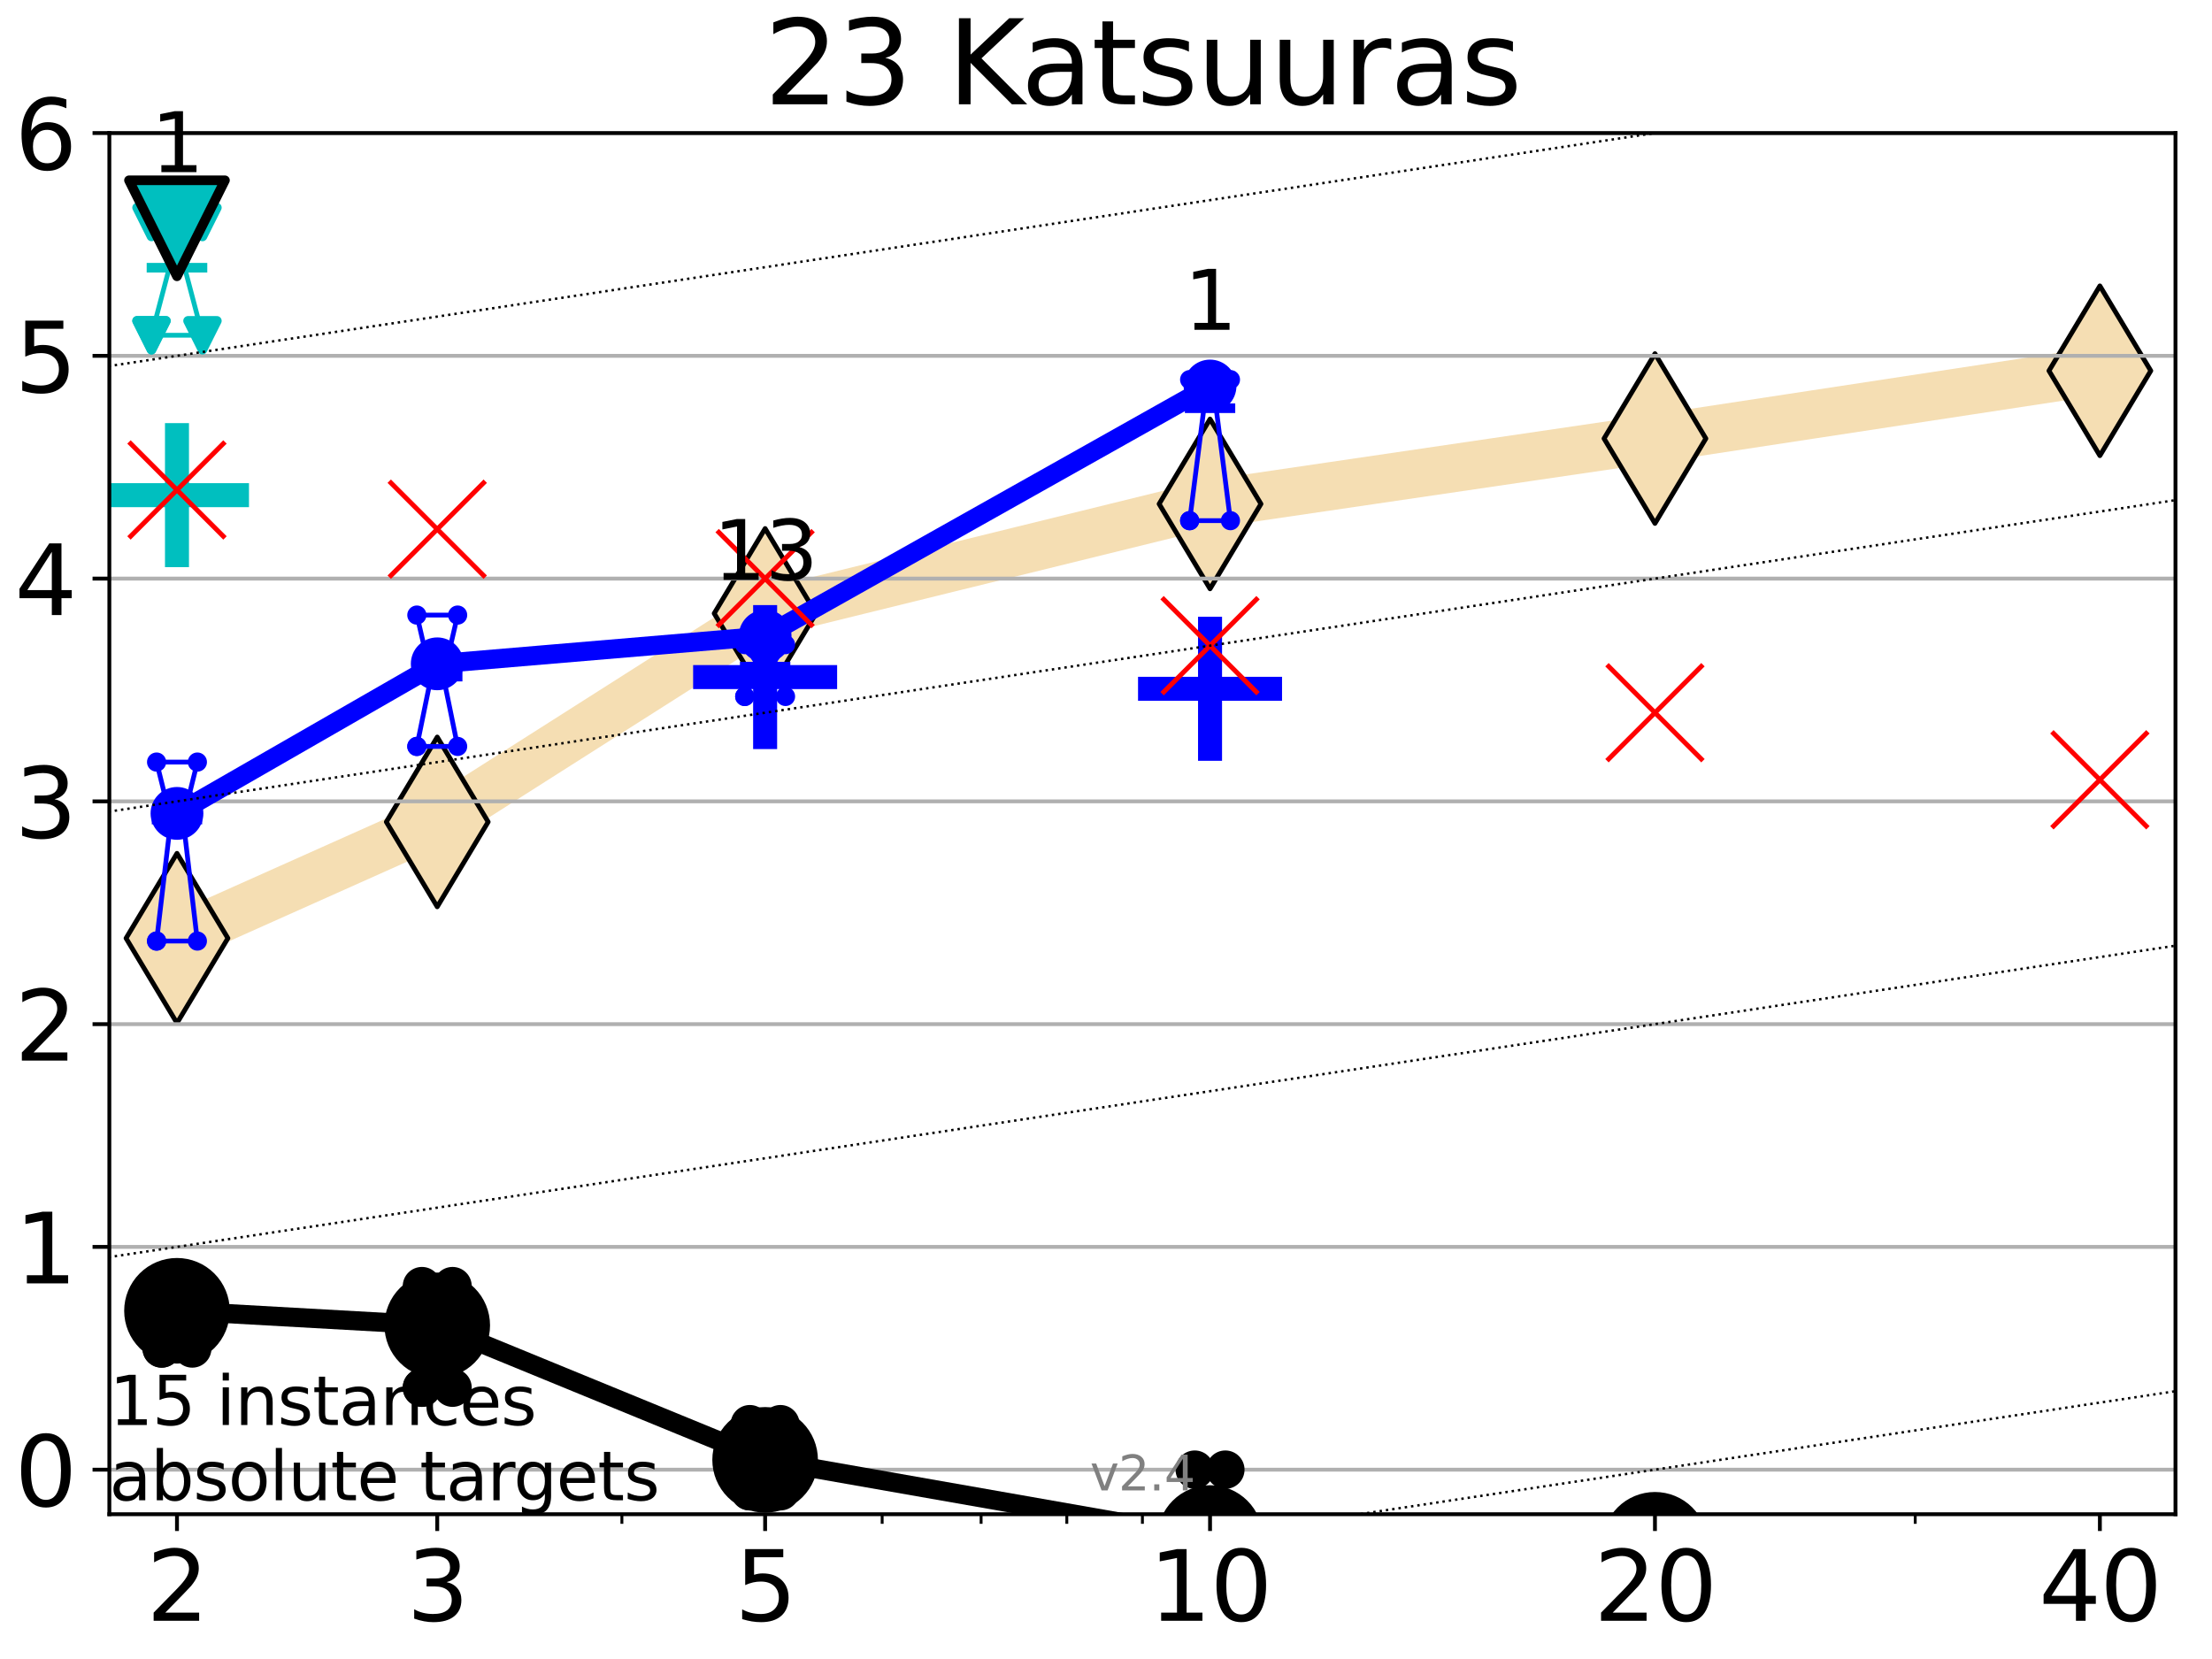 <?xml version="1.0" encoding="utf-8" standalone="no"?>
<!DOCTYPE svg PUBLIC "-//W3C//DTD SVG 1.1//EN"
  "http://www.w3.org/Graphics/SVG/1.1/DTD/svg11.dtd">
<svg height="345.6pt" version="1.1" viewBox="0 0 460.8 345.6" width="460.8pt" xmlns="http://www.w3.org/2000/svg" xmlns:xlink="http://www.w3.org/1999/xlink">
 <defs>
  <style type="text/css">*{stroke-linecap:butt;stroke-linejoin:round;}</style>
 </defs>
 <g id="figure_1">
  <g id="patch_1">
   <path d="M 0 345.6 
L 460.8 345.6 
L 460.8 0 
L 0 0 
z
" style="fill:#ffffff;"/>
  </g>
  <g id="axes_1">
   <g id="patch_2">
    <path d="M 22.78 315.44 
L 453.192 315.44 
L 453.192 27.72 
L 22.78 27.72 
z
" style="fill:#ffffff;"/>
   </g>
   <g id="line2d_1">
    <path clip-path="url(#p72fdf18b31)" d="M 36.868 195.451 
L 91.085 171.219 
L 159.39 127.787 
L 252.074 104.978 
L 344.758 91.355 
L 437.443 77.239 
" style="fill:none;stroke:#f5deb3;stroke-linecap:square;stroke-width:10;"/>
    <defs>
     <path d="M 0 17.678 
L 10.607 0 
L 0 -17.678 
L -10.607 0 
z
" id="m5c89191f51" style="stroke:#000000;stroke-linejoin:miter;"/>
    </defs>
    <g clip-path="url(#p72fdf18b31)">
     <use style="fill:#f5deb3;stroke:#000000;stroke-linejoin:miter;" x="36.868" xlink:href="#m5c89191f51" y="195.451"/>
     <use style="fill:#f5deb3;stroke:#000000;stroke-linejoin:miter;" x="91.085" xlink:href="#m5c89191f51" y="171.219"/>
     <use style="fill:#f5deb3;stroke:#000000;stroke-linejoin:miter;" x="159.39" xlink:href="#m5c89191f51" y="127.787"/>
     <use style="fill:#f5deb3;stroke:#000000;stroke-linejoin:miter;" x="252.074" xlink:href="#m5c89191f51" y="104.978"/>
     <use style="fill:#f5deb3;stroke:#000000;stroke-linejoin:miter;" x="344.758" xlink:href="#m5c89191f51" y="91.355"/>
     <use style="fill:#f5deb3;stroke:#000000;stroke-linejoin:miter;" x="437.443" xlink:href="#m5c89191f51" y="77.239"/>
    </g>
   </g>
   <g id="line2d_2">
    <defs>
     <path d="M -15 0 
L 15 0 
M 0 15 
L 0 -15 
" id="m16fdf30962" style="stroke:#0000ff;stroke-width:5;"/>
    </defs>
    <g clip-path="url(#p72fdf18b31)">
     <use style="fill:#0000ff;stroke:#0000ff;stroke-width:5;" x="159.39" xlink:href="#m16fdf30962" y="141.048"/>
    </g>
   </g>
   <g id="line2d_3">
    <g clip-path="url(#p72fdf18b31)">
     <use style="fill:#0000ff;stroke:#0000ff;stroke-width:5;" x="252.074" xlink:href="#m16fdf30962" y="143.487"/>
    </g>
   </g>
   <g id="line2d_4">
    <defs>
     <path d="M -15 0 
L 15 0 
M 0 15 
L 0 -15 
" id="m3447091679" style="stroke:#00bfbf;stroke-width:5;"/>
    </defs>
    <g clip-path="url(#p72fdf18b31)">
     <use style="fill:#00bfbf;stroke:#00bfbf;stroke-width:5;" x="36.868" xlink:href="#m3447091679" y="103.147"/>
    </g>
   </g>
   <g id="matplotlib.axis_1">
    <g id="xtick_1">
     <g id="line2d_5">
      <defs>
       <path d="M 0 0 
L 0 3.5 
" id="m9639f7bae0" style="stroke:#000000;stroke-width:0.8;"/>
      </defs>
      <g>
       <use style="stroke:#000000;stroke-width:0.8;" x="36.868" xlink:href="#m9639f7bae0" y="315.44"/>
      </g>
     </g>
     <g id="text_1">
      <!-- 2 -->
      <g transform="translate(30.506 337.637)scale(0.2 -0.2)">
       <defs>
        <path d="M 1228 531 
L 3431 531 
L 3431 0 
L 469 0 
L 469 531 
Q 828 903 1448 1529 
Q 2069 2156 2228 2338 
Q 2531 2678 2651 2914 
Q 2772 3150 2772 3378 
Q 2772 3750 2511 3984 
Q 2250 4219 1831 4219 
Q 1534 4219 1204 4116 
Q 875 4013 500 3803 
L 500 4441 
Q 881 4594 1212 4672 
Q 1544 4750 1819 4750 
Q 2544 4750 2975 4387 
Q 3406 4025 3406 3419 
Q 3406 3131 3298 2873 
Q 3191 2616 2906 2266 
Q 2828 2175 2409 1742 
Q 1991 1309 1228 531 
z
" id="DejaVuSans-32" transform="scale(0.016)"/>
       </defs>
       <use xlink:href="#DejaVuSans-32"/>
      </g>
     </g>
    </g>
    <g id="xtick_2">
     <g id="line2d_6">
      <g>
       <use style="stroke:#000000;stroke-width:0.8;" x="91.085" xlink:href="#m9639f7bae0" y="315.44"/>
      </g>
     </g>
     <g id="text_2">
      <!-- 3 -->
      <g transform="translate(84.723 337.637)scale(0.2 -0.2)">
       <defs>
        <path d="M 2597 2516 
Q 3050 2419 3304 2112 
Q 3559 1806 3559 1356 
Q 3559 666 3084 287 
Q 2609 -91 1734 -91 
Q 1441 -91 1130 -33 
Q 819 25 488 141 
L 488 750 
Q 750 597 1062 519 
Q 1375 441 1716 441 
Q 2309 441 2620 675 
Q 2931 909 2931 1356 
Q 2931 1769 2642 2001 
Q 2353 2234 1838 2234 
L 1294 2234 
L 1294 2753 
L 1863 2753 
Q 2328 2753 2575 2939 
Q 2822 3125 2822 3475 
Q 2822 3834 2567 4026 
Q 2313 4219 1838 4219 
Q 1578 4219 1281 4162 
Q 984 4106 628 3988 
L 628 4550 
Q 988 4650 1302 4700 
Q 1616 4750 1894 4750 
Q 2613 4750 3031 4423 
Q 3450 4097 3450 3541 
Q 3450 3153 3228 2886 
Q 3006 2619 2597 2516 
z
" id="DejaVuSans-33" transform="scale(0.016)"/>
       </defs>
       <use xlink:href="#DejaVuSans-33"/>
      </g>
     </g>
    </g>
    <g id="xtick_3">
     <g id="line2d_7">
      <g>
       <use style="stroke:#000000;stroke-width:0.8;" x="159.39" xlink:href="#m9639f7bae0" y="315.44"/>
      </g>
     </g>
     <g id="text_3">
      <!-- 5 -->
      <g transform="translate(153.028 337.637)scale(0.2 -0.2)">
       <defs>
        <path d="M 691 4666 
L 3169 4666 
L 3169 4134 
L 1269 4134 
L 1269 2991 
Q 1406 3038 1543 3061 
Q 1681 3084 1819 3084 
Q 2600 3084 3056 2656 
Q 3513 2228 3513 1497 
Q 3513 744 3044 326 
Q 2575 -91 1722 -91 
Q 1428 -91 1123 -41 
Q 819 9 494 109 
L 494 744 
Q 775 591 1075 516 
Q 1375 441 1709 441 
Q 2250 441 2565 725 
Q 2881 1009 2881 1497 
Q 2881 1984 2565 2268 
Q 2250 2553 1709 2553 
Q 1456 2553 1204 2497 
Q 953 2441 691 2322 
L 691 4666 
z
" id="DejaVuSans-35" transform="scale(0.016)"/>
       </defs>
       <use xlink:href="#DejaVuSans-35"/>
      </g>
     </g>
    </g>
    <g id="xtick_4">
     <g id="line2d_8">
      <g>
       <use style="stroke:#000000;stroke-width:0.8;" x="252.074" xlink:href="#m9639f7bae0" y="315.44"/>
      </g>
     </g>
     <g id="text_4">
      <!-- 10 -->
      <g transform="translate(239.349 337.637)scale(0.2 -0.2)">
       <defs>
        <path d="M 794 531 
L 1825 531 
L 1825 4091 
L 703 3866 
L 703 4441 
L 1819 4666 
L 2450 4666 
L 2450 531 
L 3481 531 
L 3481 0 
L 794 0 
L 794 531 
z
" id="DejaVuSans-31" transform="scale(0.016)"/>
        <path d="M 2034 4250 
Q 1547 4250 1301 3770 
Q 1056 3291 1056 2328 
Q 1056 1369 1301 889 
Q 1547 409 2034 409 
Q 2525 409 2770 889 
Q 3016 1369 3016 2328 
Q 3016 3291 2770 3770 
Q 2525 4250 2034 4250 
z
M 2034 4750 
Q 2819 4750 3233 4129 
Q 3647 3509 3647 2328 
Q 3647 1150 3233 529 
Q 2819 -91 2034 -91 
Q 1250 -91 836 529 
Q 422 1150 422 2328 
Q 422 3509 836 4129 
Q 1250 4750 2034 4750 
z
" id="DejaVuSans-30" transform="scale(0.016)"/>
       </defs>
       <use xlink:href="#DejaVuSans-31"/>
       <use x="63.623" xlink:href="#DejaVuSans-30"/>
      </g>
     </g>
    </g>
    <g id="xtick_5">
     <g id="line2d_9">
      <g>
       <use style="stroke:#000000;stroke-width:0.8;" x="344.758" xlink:href="#m9639f7bae0" y="315.44"/>
      </g>
     </g>
     <g id="text_5">
      <!-- 20 -->
      <g transform="translate(332.033 337.637)scale(0.2 -0.2)">
       <use xlink:href="#DejaVuSans-32"/>
       <use x="63.623" xlink:href="#DejaVuSans-30"/>
      </g>
     </g>
    </g>
    <g id="xtick_6">
     <g id="line2d_10">
      <g>
       <use style="stroke:#000000;stroke-width:0.8;" x="437.443" xlink:href="#m9639f7bae0" y="315.44"/>
      </g>
     </g>
     <g id="text_6">
      <!-- 40 -->
      <g transform="translate(424.718 337.637)scale(0.2 -0.2)">
       <defs>
        <path d="M 2419 4116 
L 825 1625 
L 2419 1625 
L 2419 4116 
z
M 2253 4666 
L 3047 4666 
L 3047 1625 
L 3713 1625 
L 3713 1100 
L 3047 1100 
L 3047 0 
L 2419 0 
L 2419 1100 
L 313 1100 
L 313 1709 
L 2253 4666 
z
" id="DejaVuSans-34" transform="scale(0.016)"/>
       </defs>
       <use xlink:href="#DejaVuSans-34"/>
       <use x="63.623" xlink:href="#DejaVuSans-30"/>
      </g>
     </g>
    </g>
    <g id="xtick_7">
     <g id="line2d_11">
      <defs>
       <path d="M 0 0 
L 0 2 
" id="m72adc80b83" style="stroke:#000000;stroke-width:0.6;"/>
      </defs>
      <g>
       <use style="stroke:#000000;stroke-width:0.6;" x="129.552" xlink:href="#m72adc80b83" y="315.44"/>
      </g>
     </g>
    </g>
    <g id="xtick_8">
     <g id="line2d_12">
      <g>
       <use style="stroke:#000000;stroke-width:0.6;" x="183.769" xlink:href="#m72adc80b83" y="315.44"/>
      </g>
     </g>
    </g>
    <g id="xtick_9">
     <g id="line2d_13">
      <g>
       <use style="stroke:#000000;stroke-width:0.6;" x="204.381" xlink:href="#m72adc80b83" y="315.44"/>
      </g>
     </g>
    </g>
    <g id="xtick_10">
     <g id="line2d_14">
      <g>
       <use style="stroke:#000000;stroke-width:0.6;" x="222.237" xlink:href="#m72adc80b83" y="315.44"/>
      </g>
     </g>
    </g>
    <g id="xtick_11">
     <g id="line2d_15">
      <g>
       <use style="stroke:#000000;stroke-width:0.6;" x="237.986" xlink:href="#m72adc80b83" y="315.44"/>
      </g>
     </g>
    </g>
    <g id="xtick_12">
     <g id="line2d_16">
      <g>
       <use style="stroke:#000000;stroke-width:0.6;" x="398.975" xlink:href="#m72adc80b83" y="315.44"/>
      </g>
     </g>
    </g>
   </g>
   <g id="matplotlib.axis_2">
    <g id="ytick_1">
     <g id="line2d_17">
      <path clip-path="url(#p72fdf18b31)" d="M 22.78 306.159 
L 453.192 306.159 
" style="fill:none;stroke:#b0b0b0;stroke-linecap:square;stroke-width:0.8;"/>
     </g>
     <g id="line2d_18">
      <defs>
       <path d="M 0 0 
L -3.5 0 
" id="mef3f849680" style="stroke:#000000;stroke-width:0.8;"/>
      </defs>
      <g>
       <use style="stroke:#000000;stroke-width:0.8;" x="22.78" xlink:href="#mef3f849680" y="306.159"/>
      </g>
     </g>
     <g id="text_7">
      <!-- 0 -->
      <g transform="translate(3.055 313.757)scale(0.2 -0.2)">
       <use xlink:href="#DejaVuSans-30"/>
      </g>
     </g>
    </g>
    <g id="ytick_2">
     <g id="line2d_19">
      <path clip-path="url(#p72fdf18b31)" d="M 22.78 259.752 
L 453.192 259.752 
" style="fill:none;stroke:#b0b0b0;stroke-linecap:square;stroke-width:0.8;"/>
     </g>
     <g id="line2d_20">
      <g>
       <use style="stroke:#000000;stroke-width:0.8;" x="22.78" xlink:href="#mef3f849680" y="259.752"/>
      </g>
     </g>
     <g id="text_8">
      <!-- 1 -->
      <g transform="translate(3.055 267.351)scale(0.2 -0.2)">
       <use xlink:href="#DejaVuSans-31"/>
      </g>
     </g>
    </g>
    <g id="ytick_3">
     <g id="line2d_21">
      <path clip-path="url(#p72fdf18b31)" d="M 22.78 213.346 
L 453.192 213.346 
" style="fill:none;stroke:#b0b0b0;stroke-linecap:square;stroke-width:0.8;"/>
     </g>
     <g id="line2d_22">
      <g>
       <use style="stroke:#000000;stroke-width:0.8;" x="22.78" xlink:href="#mef3f849680" y="213.346"/>
      </g>
     </g>
     <g id="text_9">
      <!-- 2 -->
      <g transform="translate(3.055 220.944)scale(0.2 -0.2)">
       <use xlink:href="#DejaVuSans-32"/>
      </g>
     </g>
    </g>
    <g id="ytick_4">
     <g id="line2d_23">
      <path clip-path="url(#p72fdf18b31)" d="M 22.78 166.939 
L 453.192 166.939 
" style="fill:none;stroke:#b0b0b0;stroke-linecap:square;stroke-width:0.8;"/>
     </g>
     <g id="line2d_24">
      <g>
       <use style="stroke:#000000;stroke-width:0.8;" x="22.78" xlink:href="#mef3f849680" y="166.939"/>
      </g>
     </g>
     <g id="text_10">
      <!-- 3 -->
      <g transform="translate(3.055 174.538)scale(0.2 -0.2)">
       <use xlink:href="#DejaVuSans-33"/>
      </g>
     </g>
    </g>
    <g id="ytick_5">
     <g id="line2d_25">
      <path clip-path="url(#p72fdf18b31)" d="M 22.78 120.533 
L 453.192 120.533 
" style="fill:none;stroke:#b0b0b0;stroke-linecap:square;stroke-width:0.8;"/>
     </g>
     <g id="line2d_26">
      <g>
       <use style="stroke:#000000;stroke-width:0.8;" x="22.78" xlink:href="#mef3f849680" y="120.533"/>
      </g>
     </g>
     <g id="text_11">
      <!-- 4 -->
      <g transform="translate(3.055 128.131)scale(0.2 -0.2)">
       <use xlink:href="#DejaVuSans-34"/>
      </g>
     </g>
    </g>
    <g id="ytick_6">
     <g id="line2d_27">
      <path clip-path="url(#p72fdf18b31)" d="M 22.78 74.126 
L 453.192 74.126 
" style="fill:none;stroke:#b0b0b0;stroke-linecap:square;stroke-width:0.8;"/>
     </g>
     <g id="line2d_28">
      <g>
       <use style="stroke:#000000;stroke-width:0.8;" x="22.78" xlink:href="#mef3f849680" y="74.126"/>
      </g>
     </g>
     <g id="text_12">
      <!-- 5 -->
      <g transform="translate(3.055 81.725)scale(0.2 -0.2)">
       <use xlink:href="#DejaVuSans-35"/>
      </g>
     </g>
    </g>
    <g id="ytick_7">
     <g id="line2d_29">
      <path clip-path="url(#p72fdf18b31)" d="M 22.78 27.72 
L 453.192 27.72 
" style="fill:none;stroke:#b0b0b0;stroke-linecap:square;stroke-width:0.8;"/>
     </g>
     <g id="line2d_30">
      <g>
       <use style="stroke:#000000;stroke-width:0.8;" x="22.78" xlink:href="#mef3f849680" y="27.72"/>
      </g>
     </g>
     <g id="text_13">
      <!-- 6 -->
      <g transform="translate(3.055 35.318)scale(0.2 -0.2)">
       <defs>
        <path d="M 2113 2584 
Q 1688 2584 1439 2293 
Q 1191 2003 1191 1497 
Q 1191 994 1439 701 
Q 1688 409 2113 409 
Q 2538 409 2786 701 
Q 3034 994 3034 1497 
Q 3034 2003 2786 2293 
Q 2538 2584 2113 2584 
z
M 3366 4563 
L 3366 3988 
Q 3128 4100 2886 4159 
Q 2644 4219 2406 4219 
Q 1781 4219 1451 3797 
Q 1122 3375 1075 2522 
Q 1259 2794 1537 2939 
Q 1816 3084 2150 3084 
Q 2853 3084 3261 2657 
Q 3669 2231 3669 1497 
Q 3669 778 3244 343 
Q 2819 -91 2113 -91 
Q 1303 -91 875 529 
Q 447 1150 447 2328 
Q 447 3434 972 4092 
Q 1497 4750 2381 4750 
Q 2619 4750 2861 4703 
Q 3103 4656 3366 4563 
z
" id="DejaVuSans-36" transform="scale(0.016)"/>
       </defs>
       <use xlink:href="#DejaVuSans-36"/>
      </g>
     </g>
    </g>
   </g>
   <g id="line2d_31">
    <path clip-path="url(#p72fdf18b31)" d="M 33.682 280.91 
L 35.912 275.845 
L 33.682 270.047 
L 40.054 270.047 
L 37.824 275.845 
L 40.054 280.91 
L 33.682 280.91 
" style="fill:none;stroke:#000000;stroke-linecap:square;"/>
   </g>
   <g id="line2d_32">
    <path clip-path="url(#p72fdf18b31)" d="M 33.682 280.91 
L 40.054 280.91 
L 40.054 270.047 
L 33.682 270.047 
L 33.682 280.91 
" style="fill:none;"/>
    <defs>
     <path d="M 0 3 
C 0.796 3 1.559 2.684 2.121 2.121 
C 2.684 1.559 3 0.796 3 0 
C 3 -0.796 2.684 -1.559 2.121 -2.121 
C 1.559 -2.684 0.796 -3 0 -3 
C -0.796 -3 -1.559 -2.684 -2.121 -2.121 
C -2.684 -1.559 -3 -0.796 -3 0 
C -3 0.796 -2.684 1.559 -2.121 2.121 
C -1.559 2.684 -0.796 3 0 3 
z
" id="me08a375b33" style="stroke:#000000;stroke-width:2;"/>
    </defs>
    <g clip-path="url(#p72fdf18b31)">
     <use style="stroke:#000000;stroke-width:2;" x="33.682" xlink:href="#me08a375b33" y="280.91"/>
     <use style="stroke:#000000;stroke-width:2;" x="40.054" xlink:href="#me08a375b33" y="280.91"/>
     <use style="stroke:#000000;stroke-width:2;" x="40.054" xlink:href="#me08a375b33" y="270.047"/>
     <use style="stroke:#000000;stroke-width:2;" x="33.682" xlink:href="#me08a375b33" y="270.047"/>
     <use style="stroke:#000000;stroke-width:2;" x="33.682" xlink:href="#me08a375b33" y="280.91"/>
    </g>
   </g>
   <g id="line2d_33">
    <path clip-path="url(#p72fdf18b31)" d="M 33.682 275.845 
L 40.054 275.845 
" style="fill:none;stroke:#000000;stroke-linecap:square;stroke-width:2;"/>
   </g>
   <g id="line2d_34">
    <path clip-path="url(#p72fdf18b31)" d="M 87.899 289.082 
L 90.129 271.199 
L 87.899 267.924 
L 94.271 267.924 
L 92.041 271.199 
L 94.271 289.082 
L 87.899 289.082 
" style="fill:none;stroke:#000000;stroke-linecap:square;"/>
   </g>
   <g id="line2d_35">
    <path clip-path="url(#p72fdf18b31)" d="M 87.899 289.082 
L 94.271 289.082 
L 94.271 267.924 
L 87.899 267.924 
L 87.899 289.082 
" style="fill:none;"/>
    <g clip-path="url(#p72fdf18b31)">
     <use style="stroke:#000000;stroke-width:2;" x="87.899" xlink:href="#me08a375b33" y="289.082"/>
     <use style="stroke:#000000;stroke-width:2;" x="94.271" xlink:href="#me08a375b33" y="289.082"/>
     <use style="stroke:#000000;stroke-width:2;" x="94.271" xlink:href="#me08a375b33" y="267.924"/>
     <use style="stroke:#000000;stroke-width:2;" x="87.899" xlink:href="#me08a375b33" y="267.924"/>
     <use style="stroke:#000000;stroke-width:2;" x="87.899" xlink:href="#me08a375b33" y="289.082"/>
    </g>
   </g>
   <g id="line2d_36">
    <path clip-path="url(#p72fdf18b31)" d="M 87.899 271.199 
L 94.271 271.199 
" style="fill:none;stroke:#000000;stroke-linecap:square;stroke-width:2;"/>
   </g>
   <g id="line2d_37">
    <path clip-path="url(#p72fdf18b31)" d="M 156.204 310.656 
L 158.434 299.377 
L 156.204 296.686 
L 162.576 296.686 
L 160.346 299.377 
L 162.576 310.656 
L 156.204 310.656 
" style="fill:none;stroke:#000000;stroke-linecap:square;"/>
   </g>
   <g id="line2d_38">
    <path clip-path="url(#p72fdf18b31)" d="M 156.204 310.656 
L 162.576 310.656 
L 162.576 296.686 
L 156.204 296.686 
L 156.204 310.656 
" style="fill:none;"/>
    <g clip-path="url(#p72fdf18b31)">
     <use style="stroke:#000000;stroke-width:2;" x="156.204" xlink:href="#me08a375b33" y="310.656"/>
     <use style="stroke:#000000;stroke-width:2;" x="162.576" xlink:href="#me08a375b33" y="310.656"/>
     <use style="stroke:#000000;stroke-width:2;" x="162.576" xlink:href="#me08a375b33" y="296.686"/>
     <use style="stroke:#000000;stroke-width:2;" x="156.204" xlink:href="#me08a375b33" y="296.686"/>
     <use style="stroke:#000000;stroke-width:2;" x="156.204" xlink:href="#me08a375b33" y="310.656"/>
    </g>
   </g>
   <g id="line2d_39">
    <path clip-path="url(#p72fdf18b31)" d="M 156.204 299.377 
L 162.576 299.377 
" style="fill:none;stroke:#000000;stroke-linecap:square;stroke-width:2;"/>
   </g>
   <g id="line2d_40">
    <path clip-path="url(#p72fdf18b31)" d="M 249.489 346.6 
L 251.118 330.424 
L 248.888 306.159 
L 255.26 306.159 
L 253.03 330.424 
L 254.66 346.6 
" style="fill:none;stroke:#000000;stroke-linecap:square;"/>
   </g>
   <g id="line2d_41">
    <path clip-path="url(#p72fdf18b31)" d="M 255.26 346.6 
L 255.26 306.159 
L 248.888 306.159 
L 248.888 346.6 
" style="fill:none;"/>
    <g clip-path="url(#p72fdf18b31)">
     <use style="stroke:#000000;stroke-width:2;" x="248.888" xlink:href="#me08a375b33" y="352.565"/>
     <use style="stroke:#000000;stroke-width:2;" x="255.26" xlink:href="#me08a375b33" y="352.565"/>
     <use style="stroke:#000000;stroke-width:2;" x="255.26" xlink:href="#me08a375b33" y="306.159"/>
     <use style="stroke:#000000;stroke-width:2;" x="248.888" xlink:href="#me08a375b33" y="306.159"/>
     <use style="stroke:#000000;stroke-width:2;" x="248.888" xlink:href="#me08a375b33" y="352.565"/>
    </g>
   </g>
   <g id="line2d_42">
    <path clip-path="url(#p72fdf18b31)" d="M 248.888 330.424 
L 255.26 330.424 
" style="fill:none;stroke:#000000;stroke-linecap:square;stroke-width:2;"/>
   </g>
   <g id="line2d_43">
    <path clip-path="url(#p72fdf18b31)" d="M 343.617 346.6 
L 341.572 330.424 
L 347.945 330.424 
L 345.9 346.6 
" style="fill:none;stroke:#000000;stroke-linecap:square;"/>
   </g>
   <g id="line2d_44">
    <path clip-path="url(#p72fdf18b31)" d="M 347.945 346.6 
L 347.945 330.424 
L 341.572 330.424 
L 341.572 346.6 
" style="fill:none;"/>
    <g clip-path="url(#p72fdf18b31)">
     <use style="stroke:#000000;stroke-width:2;" x="341.572" xlink:href="#me08a375b33" y="366.535"/>
     <use style="stroke:#000000;stroke-width:2;" x="347.945" xlink:href="#me08a375b33" y="366.535"/>
     <use style="stroke:#000000;stroke-width:2;" x="347.945" xlink:href="#me08a375b33" y="330.424"/>
     <use style="stroke:#000000;stroke-width:2;" x="341.572" xlink:href="#me08a375b33" y="330.424"/>
     <use style="stroke:#000000;stroke-width:2;" x="341.572" xlink:href="#me08a375b33" y="366.535"/>
    </g>
   </g>
   <g id="line2d_45">
    <path clip-path="url(#p72fdf18b31)" style="fill:none;stroke:#000000;stroke-linecap:square;stroke-width:2;"/>
   </g>
   <g id="line2d_46">
    <path clip-path="url(#p72fdf18b31)" d="M 435.587 346.6 
L 434.257 341.287 
L 440.629 341.287 
L 439.298 346.6 
" style="fill:none;stroke:#000000;stroke-linecap:square;"/>
   </g>
   <g id="line2d_47">
    <path clip-path="url(#p72fdf18b31)" d="M 440.629 346.6 
L 440.629 341.287 
L 434.257 341.287 
L 434.257 346.6 
" style="fill:none;"/>
    <g clip-path="url(#p72fdf18b31)">
     <use style="stroke:#000000;stroke-width:2;" x="434.257" xlink:href="#me08a375b33" y="358.363"/>
     <use style="stroke:#000000;stroke-width:2;" x="440.629" xlink:href="#me08a375b33" y="358.363"/>
     <use style="stroke:#000000;stroke-width:2;" x="440.629" xlink:href="#me08a375b33" y="341.287"/>
     <use style="stroke:#000000;stroke-width:2;" x="434.257" xlink:href="#me08a375b33" y="341.287"/>
     <use style="stroke:#000000;stroke-width:2;" x="434.257" xlink:href="#me08a375b33" y="358.363"/>
    </g>
   </g>
   <g id="line2d_48">
    <path clip-path="url(#p72fdf18b31)" style="fill:none;stroke:#000000;stroke-linecap:square;stroke-width:2;"/>
   </g>
   <g id="line2d_49">
    <path clip-path="url(#p72fdf18b31)" d="M 36.868 273.061 
L 91.085 276.096 
" style="fill:none;stroke:#000000;stroke-linecap:square;stroke-width:4;"/>
   </g>
   <g id="line2d_50">
    <path clip-path="url(#p72fdf18b31)" d="M 91.085 276.096 
L 159.39 304.116 
" style="fill:none;stroke:#000000;stroke-linecap:square;stroke-width:4;"/>
   </g>
   <g id="line2d_51">
    <path clip-path="url(#p72fdf18b31)" d="M 159.39 304.116 
L 252.074 320.399 
" style="fill:none;stroke:#000000;stroke-linecap:square;stroke-width:4;"/>
   </g>
   <g id="line2d_52">
    <path clip-path="url(#p72fdf18b31)" d="M 252.074 320.399 
L 344.758 321.809 
" style="fill:none;stroke:#000000;stroke-linecap:square;stroke-width:4;"/>
   </g>
   <g id="line2d_53">
    <path clip-path="url(#p72fdf18b31)" d="M 344.758 321.809 
L 437.443 342.473 
" style="fill:none;stroke:#000000;stroke-linecap:square;stroke-width:4;"/>
   </g>
   <g id="line2d_54">
    <path clip-path="url(#p72fdf18b31)" d="M 36.868 273.061 
L 91.085 276.096 
L 159.39 304.116 
L 252.074 320.399 
L 344.758 321.809 
L 437.443 342.473 
" style="fill:none;"/>
    <defs>
     <path d="M 0 10 
C 2.652 10 5.196 8.946 7.071 7.071 
C 8.946 5.196 10 2.652 10 0 
C 10 -2.652 8.946 -5.196 7.071 -7.071 
C 5.196 -8.946 2.652 -10 0 -10 
C -2.652 -10 -5.196 -8.946 -7.071 -7.071 
C -8.946 -5.196 -10 -2.652 -10 0 
C -10 2.652 -8.946 5.196 -7.071 7.071 
C -5.196 8.946 -2.652 10 0 10 
z
" id="mdbee46d4bd" style="stroke:#000000;stroke-width:2;"/>
    </defs>
    <g clip-path="url(#p72fdf18b31)">
     <use style="stroke:#000000;stroke-width:2;" x="36.868" xlink:href="#mdbee46d4bd" y="273.061"/>
     <use style="stroke:#000000;stroke-width:2;" x="91.085" xlink:href="#mdbee46d4bd" y="276.096"/>
     <use style="stroke:#000000;stroke-width:2;" x="159.39" xlink:href="#mdbee46d4bd" y="304.116"/>
     <use style="stroke:#000000;stroke-width:2;" x="252.074" xlink:href="#mdbee46d4bd" y="320.399"/>
     <use style="stroke:#000000;stroke-width:2;" x="344.758" xlink:href="#mdbee46d4bd" y="321.809"/>
     <use style="stroke:#000000;stroke-width:2;" x="437.443" xlink:href="#mdbee46d4bd" y="342.473"/>
    </g>
   </g>
   <g id="line2d_55">
    <path clip-path="url(#p72fdf18b31)" d="M 32.62 196.04 
L 35.594 170.725 
L 32.62 158.754 
L 41.116 158.754 
L 38.143 170.725 
L 41.116 196.04 
L 32.62 196.04 
" style="fill:none;stroke:#0000ff;stroke-linecap:square;"/>
   </g>
   <g id="line2d_56">
    <path clip-path="url(#p72fdf18b31)" d="M 32.62 196.04 
L 41.116 196.04 
L 41.116 158.754 
L 32.62 158.754 
L 32.62 196.04 
" style="fill:none;"/>
    <defs>
     <path d="M 0 1.5 
C 0.398 1.5 0.779 1.342 1.061 1.061 
C 1.342 0.779 1.5 0.398 1.5 0 
C 1.5 -0.398 1.342 -0.779 1.061 -1.061 
C 0.779 -1.342 0.398 -1.5 0 -1.5 
C -0.398 -1.5 -0.779 -1.342 -1.061 -1.061 
C -1.342 -0.779 -1.5 -0.398 -1.5 0 
C -1.5 0.398 -1.342 0.779 -1.061 1.061 
C -0.779 1.342 -0.398 1.5 0 1.5 
z
" id="m01f6ebe52a" style="stroke:#0000ff;"/>
    </defs>
    <g clip-path="url(#p72fdf18b31)">
     <use style="fill:#0000ff;stroke:#0000ff;" x="32.62" xlink:href="#m01f6ebe52a" y="196.04"/>
     <use style="fill:#0000ff;stroke:#0000ff;" x="41.116" xlink:href="#m01f6ebe52a" y="196.04"/>
     <use style="fill:#0000ff;stroke:#0000ff;" x="41.116" xlink:href="#m01f6ebe52a" y="158.754"/>
     <use style="fill:#0000ff;stroke:#0000ff;" x="32.62" xlink:href="#m01f6ebe52a" y="158.754"/>
     <use style="fill:#0000ff;stroke:#0000ff;" x="32.62" xlink:href="#m01f6ebe52a" y="196.04"/>
    </g>
   </g>
   <g id="line2d_57">
    <path clip-path="url(#p72fdf18b31)" d="M 32.62 170.725 
L 41.116 170.725 
" style="fill:none;stroke:#0000ff;stroke-linecap:square;stroke-width:2;"/>
   </g>
   <g id="line2d_58">
    <path clip-path="url(#p72fdf18b31)" d="M 86.837 155.493 
L 89.811 140.95 
L 86.837 128.132 
L 95.333 128.132 
L 92.359 140.95 
L 95.333 155.493 
L 86.837 155.493 
" style="fill:none;stroke:#0000ff;stroke-linecap:square;"/>
   </g>
   <g id="line2d_59">
    <path clip-path="url(#p72fdf18b31)" d="M 86.837 155.493 
L 95.333 155.493 
L 95.333 128.132 
L 86.837 128.132 
L 86.837 155.493 
" style="fill:none;"/>
    <g clip-path="url(#p72fdf18b31)">
     <use style="fill:#0000ff;stroke:#0000ff;" x="86.837" xlink:href="#m01f6ebe52a" y="155.493"/>
     <use style="fill:#0000ff;stroke:#0000ff;" x="95.333" xlink:href="#m01f6ebe52a" y="155.493"/>
     <use style="fill:#0000ff;stroke:#0000ff;" x="95.333" xlink:href="#m01f6ebe52a" y="128.132"/>
     <use style="fill:#0000ff;stroke:#0000ff;" x="86.837" xlink:href="#m01f6ebe52a" y="128.132"/>
     <use style="fill:#0000ff;stroke:#0000ff;" x="86.837" xlink:href="#m01f6ebe52a" y="155.493"/>
    </g>
   </g>
   <g id="line2d_60">
    <path clip-path="url(#p72fdf18b31)" d="M 86.837 140.95 
L 95.333 140.95 
" style="fill:none;stroke:#0000ff;stroke-linecap:square;stroke-width:2;"/>
   </g>
   <g id="line2d_61">
    <path clip-path="url(#p72fdf18b31)" d="M 155.142 145.086 
L 158.116 138.873 
L 155.142 134.289 
L 163.638 134.289 
L 160.665 138.873 
L 163.638 145.086 
L 155.142 145.086 
" style="fill:none;stroke:#0000ff;stroke-linecap:square;"/>
   </g>
   <g id="line2d_62">
    <path clip-path="url(#p72fdf18b31)" d="M 155.142 145.086 
L 163.638 145.086 
L 163.638 134.289 
L 155.142 134.289 
L 155.142 145.086 
" style="fill:none;"/>
    <g clip-path="url(#p72fdf18b31)">
     <use style="fill:#0000ff;stroke:#0000ff;" x="155.142" xlink:href="#m01f6ebe52a" y="145.086"/>
     <use style="fill:#0000ff;stroke:#0000ff;" x="163.638" xlink:href="#m01f6ebe52a" y="145.086"/>
     <use style="fill:#0000ff;stroke:#0000ff;" x="163.638" xlink:href="#m01f6ebe52a" y="134.289"/>
     <use style="fill:#0000ff;stroke:#0000ff;" x="155.142" xlink:href="#m01f6ebe52a" y="134.289"/>
     <use style="fill:#0000ff;stroke:#0000ff;" x="155.142" xlink:href="#m01f6ebe52a" y="145.086"/>
    </g>
   </g>
   <g id="line2d_63">
    <path clip-path="url(#p72fdf18b31)" d="M 155.142 138.873 
L 163.638 138.873 
" style="fill:none;stroke:#0000ff;stroke-linecap:square;stroke-width:2;"/>
   </g>
   <g id="line2d_64">
    <path clip-path="url(#p72fdf18b31)" d="M 247.826 108.462 
L 250.8 85.035 
L 247.826 79.082 
L 256.322 79.082 
L 253.349 85.035 
L 256.322 108.462 
L 247.826 108.462 
" style="fill:none;stroke:#0000ff;stroke-linecap:square;"/>
   </g>
   <g id="line2d_65">
    <path clip-path="url(#p72fdf18b31)" d="M 247.826 108.462 
L 256.322 108.462 
L 256.322 79.082 
L 247.826 79.082 
L 247.826 108.462 
" style="fill:none;"/>
    <g clip-path="url(#p72fdf18b31)">
     <use style="fill:#0000ff;stroke:#0000ff;" x="247.826" xlink:href="#m01f6ebe52a" y="108.462"/>
     <use style="fill:#0000ff;stroke:#0000ff;" x="256.322" xlink:href="#m01f6ebe52a" y="108.462"/>
     <use style="fill:#0000ff;stroke:#0000ff;" x="256.322" xlink:href="#m01f6ebe52a" y="79.082"/>
     <use style="fill:#0000ff;stroke:#0000ff;" x="247.826" xlink:href="#m01f6ebe52a" y="79.082"/>
     <use style="fill:#0000ff;stroke:#0000ff;" x="247.826" xlink:href="#m01f6ebe52a" y="108.462"/>
    </g>
   </g>
   <g id="line2d_66">
    <path clip-path="url(#p72fdf18b31)" d="M 247.826 85.035 
L 256.322 85.035 
" style="fill:none;stroke:#0000ff;stroke-linecap:square;stroke-width:2;"/>
   </g>
   <g id="line2d_67">
    <path clip-path="url(#p72fdf18b31)" d="M 36.868 169.445 
L 91.085 138.288 
" style="fill:none;stroke:#0000ff;stroke-linecap:square;stroke-width:4;"/>
   </g>
   <g id="line2d_68">
    <path clip-path="url(#p72fdf18b31)" d="M 91.085 138.288 
L 159.39 132.515 
" style="fill:none;stroke:#0000ff;stroke-linecap:square;stroke-width:4;"/>
   </g>
   <g id="line2d_69">
    <path clip-path="url(#p72fdf18b31)" d="M 159.39 132.515 
L 252.074 80.414 
" style="fill:none;stroke:#0000ff;stroke-linecap:square;stroke-width:4;"/>
   </g>
   <g id="line2d_70">
    <path clip-path="url(#p72fdf18b31)" d="M 36.868 169.445 
L 91.085 138.288 
L 159.39 132.515 
L 252.074 80.414 
" style="fill:none;"/>
    <defs>
     <path d="M 0 5 
C 1.326 5 2.598 4.473 3.536 3.536 
C 4.473 2.598 5 1.326 5 0 
C 5 -1.326 4.473 -2.598 3.536 -3.536 
C 2.598 -4.473 1.326 -5 0 -5 
C -1.326 -5 -2.598 -4.473 -3.536 -3.536 
C -4.473 -2.598 -5 -1.326 -5 0 
C -5 1.326 -4.473 2.598 -3.536 3.536 
C -2.598 4.473 -1.326 5 0 5 
z
" id="mf855572a53" style="stroke:#0000ff;"/>
    </defs>
    <g clip-path="url(#p72fdf18b31)">
     <use style="fill:#0000ff;stroke:#0000ff;" x="36.868" xlink:href="#mf855572a53" y="169.445"/>
     <use style="fill:#0000ff;stroke:#0000ff;" x="91.085" xlink:href="#mf855572a53" y="138.288"/>
     <use style="fill:#0000ff;stroke:#0000ff;" x="159.39" xlink:href="#mf855572a53" y="132.515"/>
     <use style="fill:#0000ff;stroke:#0000ff;" x="252.074" xlink:href="#mf855572a53" y="80.414"/>
    </g>
   </g>
   <g id="line2d_71">
    <path clip-path="url(#p72fdf18b31)" d="M 31.558 69.841 
L 35.275 55.765 
L 31.558 46.253 
L 42.178 46.253 
L 38.461 55.765 
L 42.178 69.841 
L 31.558 69.841 
" style="fill:none;stroke:#00bfbf;stroke-linecap:square;"/>
   </g>
   <g id="line2d_72">
    <path clip-path="url(#p72fdf18b31)" d="M 31.558 69.841 
L 42.178 69.841 
L 42.178 46.253 
L 31.558 46.253 
L 31.558 69.841 
" style="fill:none;"/>
    <defs>
     <path d="M -0 3 
L 3 -3 
L -3 -3 
z
" id="m2966ef5e66" style="stroke:#00bfbf;stroke-linejoin:miter;stroke-width:2;"/>
    </defs>
    <g clip-path="url(#p72fdf18b31)">
     <use style="fill:#00bfbf;stroke:#00bfbf;stroke-linejoin:miter;stroke-width:2;" x="31.558" xlink:href="#m2966ef5e66" y="69.841"/>
     <use style="fill:#00bfbf;stroke:#00bfbf;stroke-linejoin:miter;stroke-width:2;" x="42.178" xlink:href="#m2966ef5e66" y="69.841"/>
     <use style="fill:#00bfbf;stroke:#00bfbf;stroke-linejoin:miter;stroke-width:2;" x="42.178" xlink:href="#m2966ef5e66" y="46.253"/>
     <use style="fill:#00bfbf;stroke:#00bfbf;stroke-linejoin:miter;stroke-width:2;" x="31.558" xlink:href="#m2966ef5e66" y="46.253"/>
     <use style="fill:#00bfbf;stroke:#00bfbf;stroke-linejoin:miter;stroke-width:2;" x="31.558" xlink:href="#m2966ef5e66" y="69.841"/>
    </g>
   </g>
   <g id="line2d_73">
    <path clip-path="url(#p72fdf18b31)" d="M 31.558 55.765 
L 42.178 55.765 
" style="fill:none;stroke:#00bfbf;stroke-linecap:square;stroke-width:2;"/>
   </g>
   <g id="line2d_74">
    <path clip-path="url(#p72fdf18b31)" d="M 36.868 47.558 
" style="fill:none;"/>
    <defs>
     <path d="M -0 10 
L 10 -10 
L -10 -10 
z
" id="mac94650e6f" style="stroke:#000000;stroke-linejoin:miter;stroke-width:2;"/>
    </defs>
    <g clip-path="url(#p72fdf18b31)">
     <use style="fill:#00bfbf;stroke:#000000;stroke-linejoin:miter;stroke-width:2;" x="36.868" xlink:href="#mac94650e6f" y="47.558"/>
    </g>
   </g>
   <g id="line2d_75"/>
   <g id="line2d_76"/>
   <g id="line2d_77"/>
   <g id="line2d_78"/>
   <g id="line2d_79"/>
   <g id="line2d_80"/>
   <g id="line2d_81"/>
   <g id="line2d_82">
    <defs>
     <path d="M -10 10 
L 10 -10 
M -10 -10 
L 10 10 
" id="m6e62b94228" style="stroke:#ff0000;"/>
    </defs>
    <g clip-path="url(#p72fdf18b31)">
     <use style="fill:#ff0000;stroke:#ff0000;" x="36.868" xlink:href="#m6e62b94228" y="102.066"/>
     <use style="fill:#ff0000;stroke:#ff0000;" x="91.085" xlink:href="#m6e62b94228" y="110.238"/>
     <use style="fill:#ff0000;stroke:#ff0000;" x="159.39" xlink:href="#m6e62b94228" y="120.533"/>
     <use style="fill:#ff0000;stroke:#ff0000;" x="252.074" xlink:href="#m6e62b94228" y="134.503"/>
     <use style="fill:#ff0000;stroke:#ff0000;" x="344.758" xlink:href="#m6e62b94228" y="148.472"/>
     <use style="fill:#ff0000;stroke:#ff0000;" x="437.443" xlink:href="#m6e62b94228" y="162.442"/>
    </g>
   </g>
   <g id="line2d_83">
    <path clip-path="url(#p72fdf18b31)" d="M 76.445 346.6 
L 461.8 288.518 
" style="fill:none;stroke:#000000;stroke-dasharray:0.5,0.825;stroke-dashoffset:0;stroke-width:0.5;"/>
   </g>
   <g id="line2d_84">
    <path clip-path="url(#p72fdf18b31)" d="M -1 265.46 
L 461.8 195.705 
" style="fill:none;stroke:#000000;stroke-dasharray:0.5,0.825;stroke-dashoffset:0;stroke-width:0.5;"/>
   </g>
   <g id="line2d_85">
    <path clip-path="url(#p72fdf18b31)" d="M -1 172.647 
L 461.8 102.892 
" style="fill:none;stroke:#000000;stroke-dasharray:0.5,0.825;stroke-dashoffset:0;stroke-width:0.5;"/>
   </g>
   <g id="line2d_86">
    <path clip-path="url(#p72fdf18b31)" d="M -1 79.834 
L 461.8 10.079 
" style="fill:none;stroke:#000000;stroke-dasharray:0.5,0.825;stroke-dashoffset:0;stroke-width:0.5;"/>
   </g>
   <g id="line2d_87">
    <path clip-path="url(#p72fdf18b31)" style="fill:none;stroke:#000000;stroke-dasharray:0.5,0.825;stroke-dashoffset:0;stroke-width:0.5;"/>
   </g>
   <g id="patch_3">
    <path d="M 22.78 315.44 
L 22.78 27.72 
" style="fill:none;stroke:#000000;stroke-linecap:square;stroke-linejoin:miter;stroke-width:0.8;"/>
   </g>
   <g id="patch_4">
    <path d="M 453.192 315.44 
L 453.192 27.72 
" style="fill:none;stroke:#000000;stroke-linecap:square;stroke-linejoin:miter;stroke-width:0.8;"/>
   </g>
   <g id="patch_5">
    <path d="M 22.78 315.44 
L 453.192 315.44 
" style="fill:none;stroke:#000000;stroke-linecap:square;stroke-linejoin:miter;stroke-width:0.8;"/>
   </g>
   <g id="patch_6">
    <path d="M 22.78 27.72 
L 453.192 27.72 
" style="fill:none;stroke:#000000;stroke-linecap:square;stroke-linejoin:miter;stroke-width:0.8;"/>
   </g>
   <g id="text_14">
    <!-- 13 -->
    <g transform="translate(148.574 120.808)scale(0.17 -0.17)">
     <use xlink:href="#DejaVuSans-31"/>
     <use x="63.623" xlink:href="#DejaVuSans-33"/>
    </g>
   </g>
   <g id="text_15">
    <!-- 1 -->
    <g transform="translate(246.666 68.706)scale(0.17 -0.17)">
     <use xlink:href="#DejaVuSans-31"/>
    </g>
   </g>
   <g id="text_16">
    <!-- 1 -->
    <g transform="translate(31.46 35.851)scale(0.17 -0.17)">
     <use xlink:href="#DejaVuSans-31"/>
    </g>
   </g>
   <g id="text_17">
    <!-- 15 instances -->
    <g transform="translate(22.78 296.851)scale(0.14 -0.14)">
     <defs>
      <path id="DejaVuSans-20" transform="scale(0.016)"/>
      <path d="M 603 3500 
L 1178 3500 
L 1178 0 
L 603 0 
L 603 3500 
z
M 603 4863 
L 1178 4863 
L 1178 4134 
L 603 4134 
L 603 4863 
z
" id="DejaVuSans-69" transform="scale(0.016)"/>
      <path d="M 3513 2113 
L 3513 0 
L 2938 0 
L 2938 2094 
Q 2938 2591 2744 2837 
Q 2550 3084 2163 3084 
Q 1697 3084 1428 2787 
Q 1159 2491 1159 1978 
L 1159 0 
L 581 0 
L 581 3500 
L 1159 3500 
L 1159 2956 
Q 1366 3272 1645 3428 
Q 1925 3584 2291 3584 
Q 2894 3584 3203 3211 
Q 3513 2838 3513 2113 
z
" id="DejaVuSans-6e" transform="scale(0.016)"/>
      <path d="M 2834 3397 
L 2834 2853 
Q 2591 2978 2328 3040 
Q 2066 3103 1784 3103 
Q 1356 3103 1142 2972 
Q 928 2841 928 2578 
Q 928 2378 1081 2264 
Q 1234 2150 1697 2047 
L 1894 2003 
Q 2506 1872 2764 1633 
Q 3022 1394 3022 966 
Q 3022 478 2636 193 
Q 2250 -91 1575 -91 
Q 1294 -91 989 -36 
Q 684 19 347 128 
L 347 722 
Q 666 556 975 473 
Q 1284 391 1588 391 
Q 1994 391 2212 530 
Q 2431 669 2431 922 
Q 2431 1156 2273 1281 
Q 2116 1406 1581 1522 
L 1381 1569 
Q 847 1681 609 1914 
Q 372 2147 372 2553 
Q 372 3047 722 3315 
Q 1072 3584 1716 3584 
Q 2034 3584 2315 3537 
Q 2597 3491 2834 3397 
z
" id="DejaVuSans-73" transform="scale(0.016)"/>
      <path d="M 1172 4494 
L 1172 3500 
L 2356 3500 
L 2356 3053 
L 1172 3053 
L 1172 1153 
Q 1172 725 1289 603 
Q 1406 481 1766 481 
L 2356 481 
L 2356 0 
L 1766 0 
Q 1100 0 847 248 
Q 594 497 594 1153 
L 594 3053 
L 172 3053 
L 172 3500 
L 594 3500 
L 594 4494 
L 1172 4494 
z
" id="DejaVuSans-74" transform="scale(0.016)"/>
      <path d="M 2194 1759 
Q 1497 1759 1228 1600 
Q 959 1441 959 1056 
Q 959 750 1161 570 
Q 1363 391 1709 391 
Q 2188 391 2477 730 
Q 2766 1069 2766 1631 
L 2766 1759 
L 2194 1759 
z
M 3341 1997 
L 3341 0 
L 2766 0 
L 2766 531 
Q 2569 213 2275 61 
Q 1981 -91 1556 -91 
Q 1019 -91 701 211 
Q 384 513 384 1019 
Q 384 1609 779 1909 
Q 1175 2209 1959 2209 
L 2766 2209 
L 2766 2266 
Q 2766 2663 2505 2880 
Q 2244 3097 1772 3097 
Q 1472 3097 1187 3025 
Q 903 2953 641 2809 
L 641 3341 
Q 956 3463 1253 3523 
Q 1550 3584 1831 3584 
Q 2591 3584 2966 3190 
Q 3341 2797 3341 1997 
z
" id="DejaVuSans-61" transform="scale(0.016)"/>
      <path d="M 3122 3366 
L 3122 2828 
Q 2878 2963 2633 3030 
Q 2388 3097 2138 3097 
Q 1578 3097 1268 2742 
Q 959 2388 959 1747 
Q 959 1106 1268 751 
Q 1578 397 2138 397 
Q 2388 397 2633 464 
Q 2878 531 3122 666 
L 3122 134 
Q 2881 22 2623 -34 
Q 2366 -91 2075 -91 
Q 1284 -91 818 406 
Q 353 903 353 1747 
Q 353 2603 823 3093 
Q 1294 3584 2113 3584 
Q 2378 3584 2631 3529 
Q 2884 3475 3122 3366 
z
" id="DejaVuSans-63" transform="scale(0.016)"/>
      <path d="M 3597 1894 
L 3597 1613 
L 953 1613 
Q 991 1019 1311 708 
Q 1631 397 2203 397 
Q 2534 397 2845 478 
Q 3156 559 3463 722 
L 3463 178 
Q 3153 47 2828 -22 
Q 2503 -91 2169 -91 
Q 1331 -91 842 396 
Q 353 884 353 1716 
Q 353 2575 817 3079 
Q 1281 3584 2069 3584 
Q 2775 3584 3186 3129 
Q 3597 2675 3597 1894 
z
M 3022 2063 
Q 3016 2534 2758 2815 
Q 2500 3097 2075 3097 
Q 1594 3097 1305 2825 
Q 1016 2553 972 2059 
L 3022 2063 
z
" id="DejaVuSans-65" transform="scale(0.016)"/>
     </defs>
     <use xlink:href="#DejaVuSans-31"/>
     <use x="63.623" xlink:href="#DejaVuSans-35"/>
     <use x="127.246" xlink:href="#DejaVuSans-20"/>
     <use x="159.033" xlink:href="#DejaVuSans-69"/>
     <use x="186.816" xlink:href="#DejaVuSans-6e"/>
     <use x="250.195" xlink:href="#DejaVuSans-73"/>
     <use x="302.295" xlink:href="#DejaVuSans-74"/>
     <use x="341.504" xlink:href="#DejaVuSans-61"/>
     <use x="402.783" xlink:href="#DejaVuSans-6e"/>
     <use x="466.162" xlink:href="#DejaVuSans-63"/>
     <use x="521.143" xlink:href="#DejaVuSans-65"/>
     <use x="582.666" xlink:href="#DejaVuSans-73"/>
    </g>
    <!-- absolute targets -->
    <g transform="translate(22.78 312.528)scale(0.14 -0.14)">
     <defs>
      <path d="M 3116 1747 
Q 3116 2381 2855 2742 
Q 2594 3103 2138 3103 
Q 1681 3103 1420 2742 
Q 1159 2381 1159 1747 
Q 1159 1113 1420 752 
Q 1681 391 2138 391 
Q 2594 391 2855 752 
Q 3116 1113 3116 1747 
z
M 1159 2969 
Q 1341 3281 1617 3432 
Q 1894 3584 2278 3584 
Q 2916 3584 3314 3078 
Q 3713 2572 3713 1747 
Q 3713 922 3314 415 
Q 2916 -91 2278 -91 
Q 1894 -91 1617 61 
Q 1341 213 1159 525 
L 1159 0 
L 581 0 
L 581 4863 
L 1159 4863 
L 1159 2969 
z
" id="DejaVuSans-62" transform="scale(0.016)"/>
      <path d="M 1959 3097 
Q 1497 3097 1228 2736 
Q 959 2375 959 1747 
Q 959 1119 1226 758 
Q 1494 397 1959 397 
Q 2419 397 2687 759 
Q 2956 1122 2956 1747 
Q 2956 2369 2687 2733 
Q 2419 3097 1959 3097 
z
M 1959 3584 
Q 2709 3584 3137 3096 
Q 3566 2609 3566 1747 
Q 3566 888 3137 398 
Q 2709 -91 1959 -91 
Q 1206 -91 779 398 
Q 353 888 353 1747 
Q 353 2609 779 3096 
Q 1206 3584 1959 3584 
z
" id="DejaVuSans-6f" transform="scale(0.016)"/>
      <path d="M 603 4863 
L 1178 4863 
L 1178 0 
L 603 0 
L 603 4863 
z
" id="DejaVuSans-6c" transform="scale(0.016)"/>
      <path d="M 544 1381 
L 544 3500 
L 1119 3500 
L 1119 1403 
Q 1119 906 1312 657 
Q 1506 409 1894 409 
Q 2359 409 2629 706 
Q 2900 1003 2900 1516 
L 2900 3500 
L 3475 3500 
L 3475 0 
L 2900 0 
L 2900 538 
Q 2691 219 2414 64 
Q 2138 -91 1772 -91 
Q 1169 -91 856 284 
Q 544 659 544 1381 
z
M 1991 3584 
L 1991 3584 
z
" id="DejaVuSans-75" transform="scale(0.016)"/>
      <path d="M 2631 2963 
Q 2534 3019 2420 3045 
Q 2306 3072 2169 3072 
Q 1681 3072 1420 2755 
Q 1159 2438 1159 1844 
L 1159 0 
L 581 0 
L 581 3500 
L 1159 3500 
L 1159 2956 
Q 1341 3275 1631 3429 
Q 1922 3584 2338 3584 
Q 2397 3584 2469 3576 
Q 2541 3569 2628 3553 
L 2631 2963 
z
" id="DejaVuSans-72" transform="scale(0.016)"/>
      <path d="M 2906 1791 
Q 2906 2416 2648 2759 
Q 2391 3103 1925 3103 
Q 1463 3103 1205 2759 
Q 947 2416 947 1791 
Q 947 1169 1205 825 
Q 1463 481 1925 481 
Q 2391 481 2648 825 
Q 2906 1169 2906 1791 
z
M 3481 434 
Q 3481 -459 3084 -895 
Q 2688 -1331 1869 -1331 
Q 1566 -1331 1297 -1286 
Q 1028 -1241 775 -1147 
L 775 -588 
Q 1028 -725 1275 -790 
Q 1522 -856 1778 -856 
Q 2344 -856 2625 -561 
Q 2906 -266 2906 331 
L 2906 616 
Q 2728 306 2450 153 
Q 2172 0 1784 0 
Q 1141 0 747 490 
Q 353 981 353 1791 
Q 353 2603 747 3093 
Q 1141 3584 1784 3584 
Q 2172 3584 2450 3431 
Q 2728 3278 2906 2969 
L 2906 3500 
L 3481 3500 
L 3481 434 
z
" id="DejaVuSans-67" transform="scale(0.016)"/>
     </defs>
     <use xlink:href="#DejaVuSans-61"/>
     <use x="61.279" xlink:href="#DejaVuSans-62"/>
     <use x="124.756" xlink:href="#DejaVuSans-73"/>
     <use x="176.855" xlink:href="#DejaVuSans-6f"/>
     <use x="238.037" xlink:href="#DejaVuSans-6c"/>
     <use x="265.82" xlink:href="#DejaVuSans-75"/>
     <use x="329.199" xlink:href="#DejaVuSans-74"/>
     <use x="368.408" xlink:href="#DejaVuSans-65"/>
     <use x="429.932" xlink:href="#DejaVuSans-20"/>
     <use x="461.719" xlink:href="#DejaVuSans-74"/>
     <use x="500.928" xlink:href="#DejaVuSans-61"/>
     <use x="562.207" xlink:href="#DejaVuSans-72"/>
     <use x="601.57" xlink:href="#DejaVuSans-67"/>
     <use x="665.047" xlink:href="#DejaVuSans-65"/>
     <use x="726.57" xlink:href="#DejaVuSans-74"/>
     <use x="765.779" xlink:href="#DejaVuSans-73"/>
    </g>
   </g>
   <g id="text_18">
    <!-- v2.4 -->
    <g style="fill:#808080;" transform="translate(227.075 310.483)scale(0.1 -0.1)">
     <defs>
      <path d="M 191 3500 
L 800 3500 
L 1894 563 
L 2988 3500 
L 3597 3500 
L 2284 0 
L 1503 0 
L 191 3500 
z
" id="DejaVuSans-76" transform="scale(0.016)"/>
      <path d="M 684 794 
L 1344 794 
L 1344 0 
L 684 0 
L 684 794 
z
" id="DejaVuSans-2e" transform="scale(0.016)"/>
     </defs>
     <use xlink:href="#DejaVuSans-76"/>
     <use x="59.18" xlink:href="#DejaVuSans-32"/>
     <use x="122.803" xlink:href="#DejaVuSans-2e"/>
     <use x="154.59" xlink:href="#DejaVuSans-34"/>
    </g>
   </g>
   <g id="text_19">
    <!-- 23 Katsuuras -->
    <g transform="translate(159.185 21.72)scale(0.24 -0.24)">
     <defs>
      <path d="M 628 4666 
L 1259 4666 
L 1259 2694 
L 3353 4666 
L 4166 4666 
L 1850 2491 
L 4331 0 
L 3500 0 
L 1259 2247 
L 1259 0 
L 628 0 
L 628 4666 
z
" id="DejaVuSans-4b" transform="scale(0.016)"/>
     </defs>
     <use xlink:href="#DejaVuSans-32"/>
     <use x="63.623" xlink:href="#DejaVuSans-33"/>
     <use x="127.246" xlink:href="#DejaVuSans-20"/>
     <use x="159.033" xlink:href="#DejaVuSans-4b"/>
     <use x="222.859" xlink:href="#DejaVuSans-61"/>
     <use x="284.139" xlink:href="#DejaVuSans-74"/>
     <use x="323.348" xlink:href="#DejaVuSans-73"/>
     <use x="375.447" xlink:href="#DejaVuSans-75"/>
     <use x="438.826" xlink:href="#DejaVuSans-75"/>
     <use x="502.205" xlink:href="#DejaVuSans-72"/>
     <use x="543.318" xlink:href="#DejaVuSans-61"/>
     <use x="604.598" xlink:href="#DejaVuSans-73"/>
    </g>
   </g>
  </g>
 </g>
 <defs>
  <clipPath id="p72fdf18b31">
   <rect height="287.72" width="430.412" x="22.78" y="27.72"/>
  </clipPath>
 </defs>
</svg>
